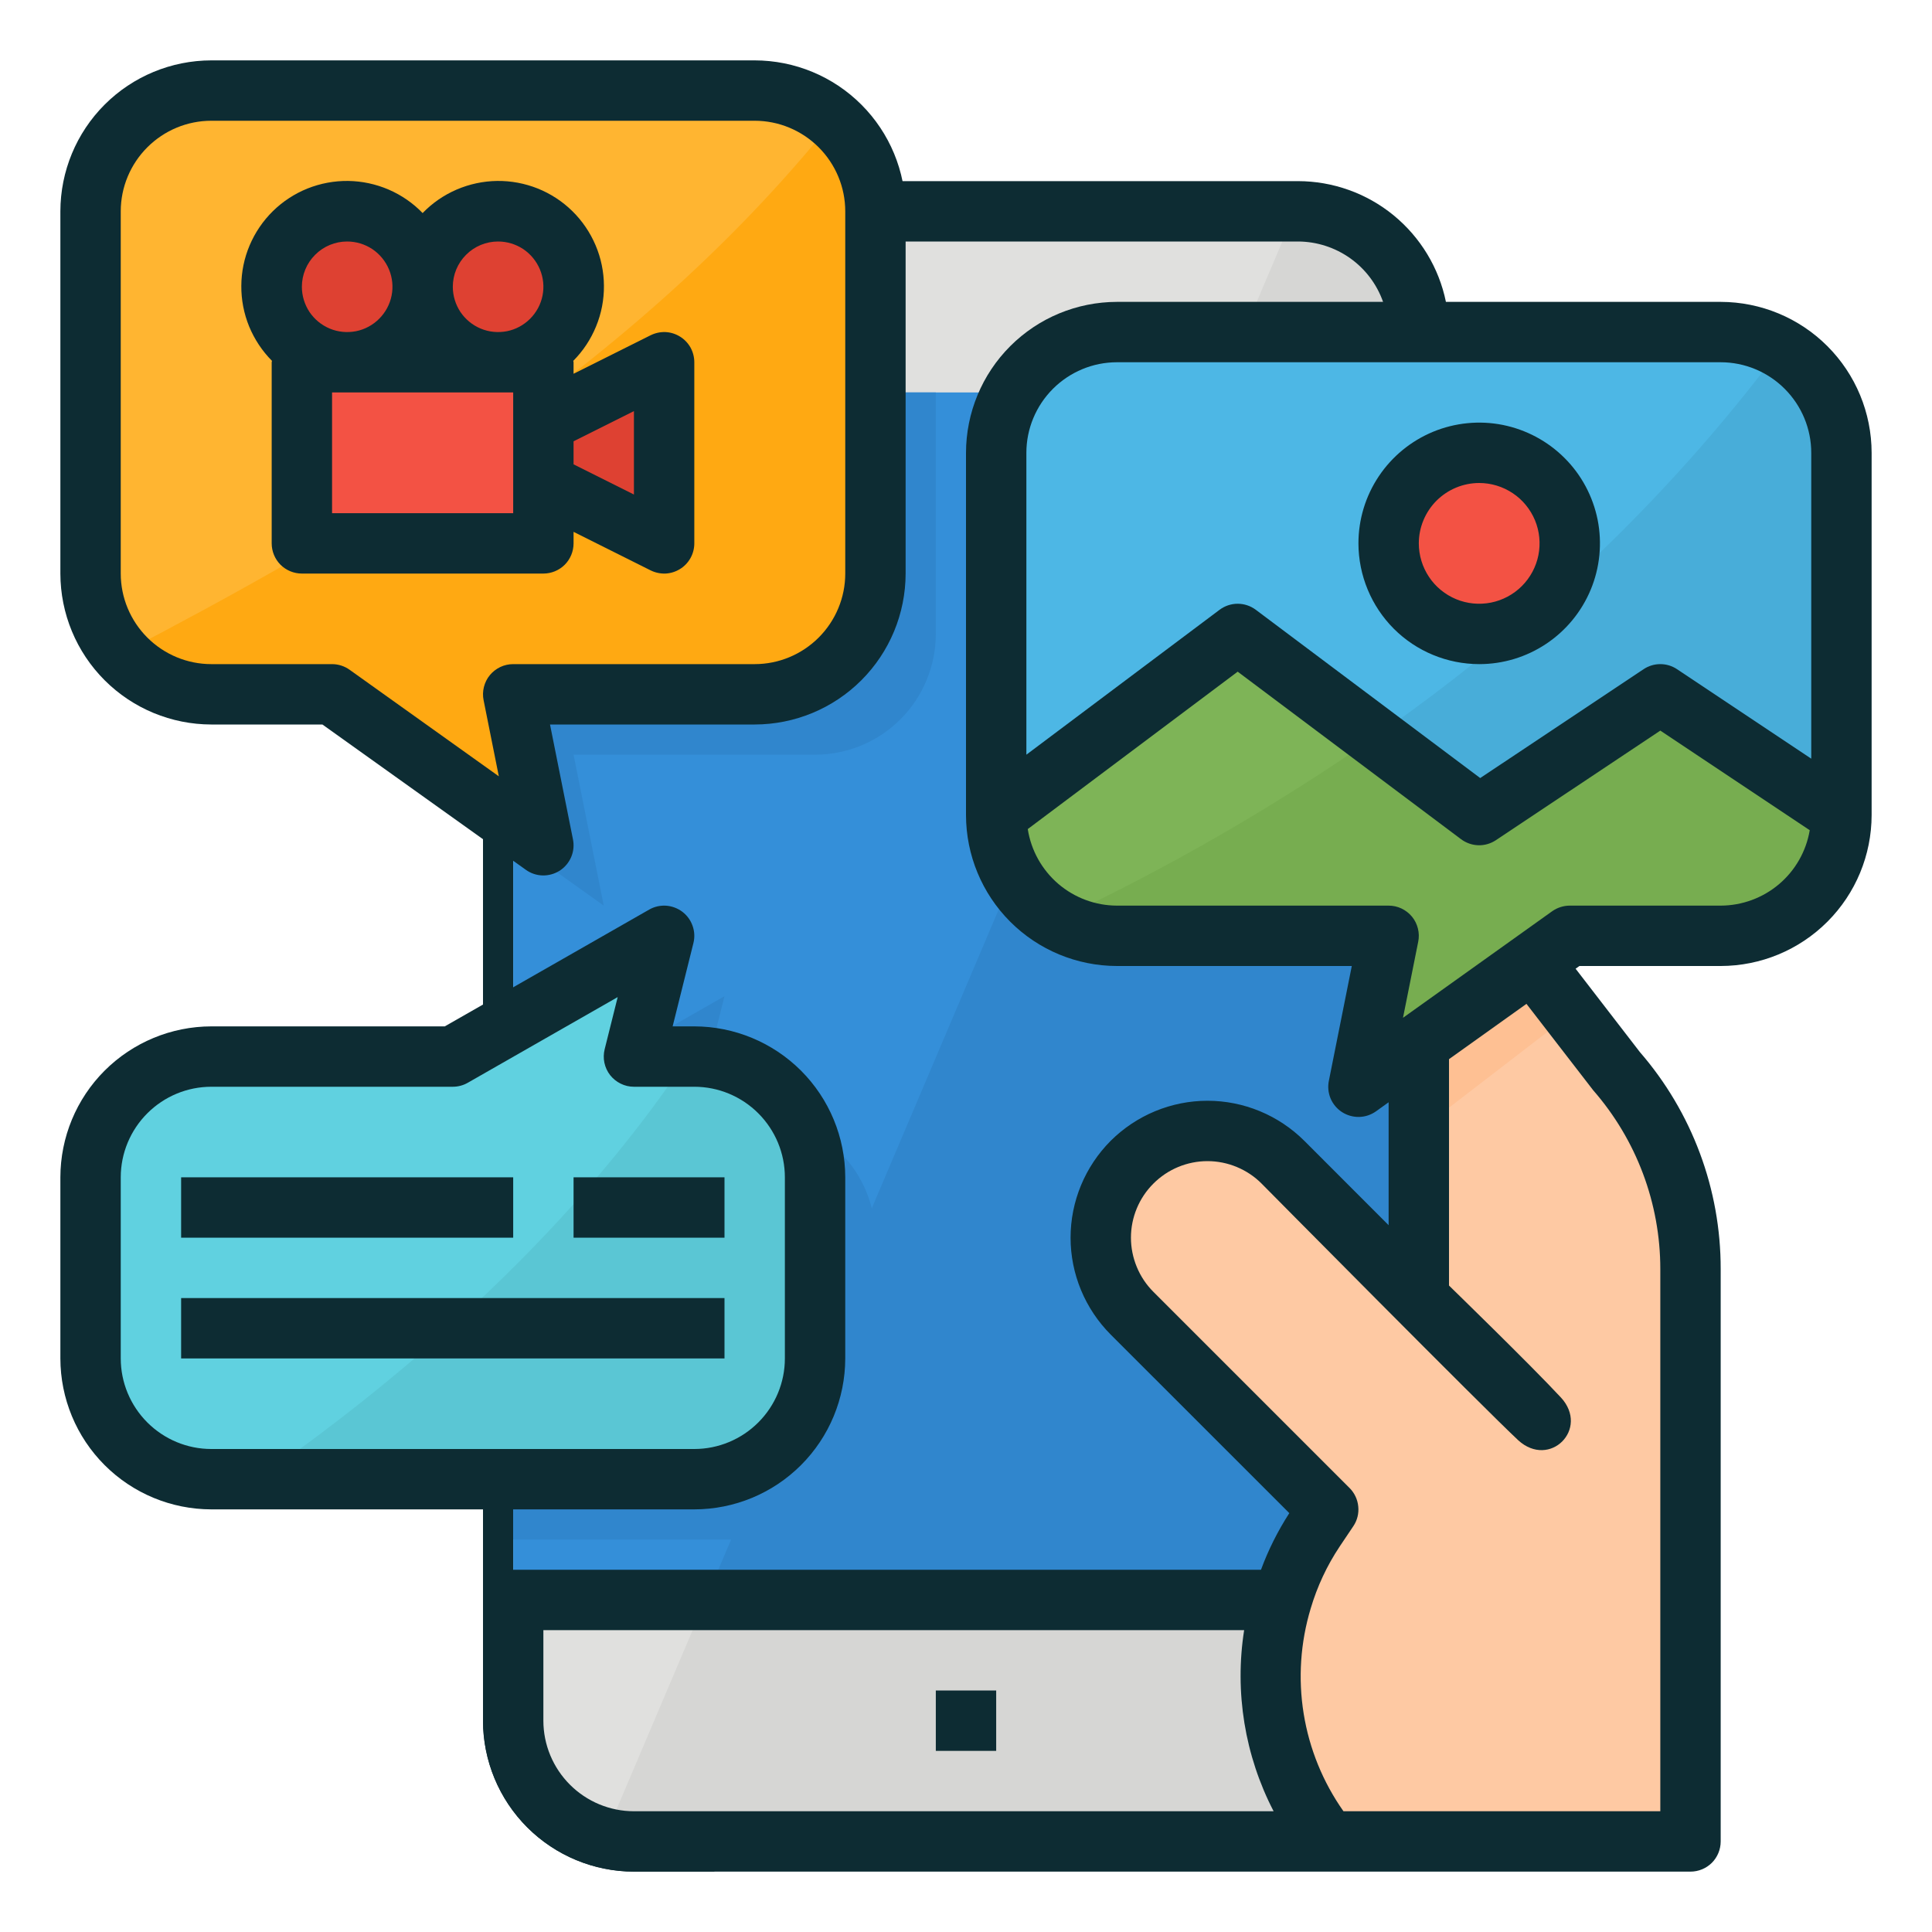 <svg width="32" height="32" viewBox="0 0 32 32" fill="none" xmlns="http://www.w3.org/2000/svg">
<path fill-rule="evenodd" clip-rule="evenodd" d="M8 1.333V28.5C8.001 29.163 8.264 29.798 8.733 30.267C9.202 30.735 9.837 30.999 10.5 31H11.833V1.333H8ZM9 28.5V4H10.5V30C10.102 30 9.721 29.841 9.44 29.56C9.159 29.279 9 28.898 9 28.5Z" fill="#0D2C33"/>
<path d="M21.5 3.5H10.5C9.395 3.5 8.5 4.395 8.5 5.5V28.5C8.5 29.605 9.395 30.5 10.5 30.5H21.5C22.605 30.5 23.5 29.605 23.5 28.5V5.5C23.5 4.395 22.605 3.5 21.5 3.5Z" fill="#E0E0DE"/>
<path d="M8.5 6.5H23.5V26.5H8.5V6.5Z" fill="#348FD9"/>
<path d="M10.014 30.434C10.173 30.476 10.336 30.498 10.5 30.5H21.5C22.03 30.5 22.539 30.289 22.914 29.914C23.289 29.539 23.5 29.03 23.5 28.5V26.5H11.685L10.014 30.434Z" fill="#D6D6D4"/>
<path d="M21.5 3.5H21.452L20.178 6.5H23.5V5.5C23.5 4.97 23.289 4.461 22.914 4.086C22.539 3.711 22.03 3.5 21.5 3.5Z" fill="#D6D6D4"/>
<path d="M11.685 26.5H23.5V6.5H20.178L11.685 26.5Z" fill="#3086CD"/>
<path d="M14.5 23.5V20.5C14.5 19.97 14.289 19.461 13.914 19.086C13.539 18.711 13.03 18.5 12.5 18.5H11.5L12 16.5L8.5 18.5V25.5H12.5C13.03 25.5 13.539 25.289 13.914 24.914C14.289 24.539 14.5 24.03 14.5 23.5Z" fill="#3086CD"/>
<path d="M26.763 17.73L23.5 13.5V21.5L21.25 19.25C20.919 18.919 20.469 18.732 20 18.732C19.531 18.732 19.081 18.919 18.75 19.25C18.419 19.581 18.232 20.031 18.232 20.5C18.232 20.969 18.419 21.419 18.75 21.75L22 25L21.776 25.336C21.261 26.109 21.004 27.026 21.045 27.955C21.085 28.883 21.419 29.774 22 30.5H28V21.022C28 19.811 27.561 18.642 26.763 17.73Z" fill="#FEC9A3"/>
<path d="M12.5 11.5H8.5L9 14L5.5 11.5H3.5C2.97 11.5 2.461 11.289 2.086 10.914C1.711 10.539 1.5 10.03 1.5 9.5V3.5C1.5 2.97 1.711 2.461 2.086 2.086C2.461 1.711 2.97 1.5 3.5 1.5H12.5C13.03 1.5 13.539 1.711 13.914 2.086C14.289 2.461 14.5 2.97 14.5 3.5V9.5C14.5 10.03 14.289 10.539 13.914 10.914C13.539 11.289 13.03 11.5 12.5 11.5Z" fill="#FFB531"/>
<path d="M9.5 12.5H13.5C14.03 12.5 14.539 12.289 14.914 11.914C15.289 11.539 15.5 11.03 15.5 10.5V6.5H8.5V13.929L10 15L9.5 12.5Z" fill="#3086CD"/>
<path d="M11.5 17.5H10.5L11 15.5L7.5 17.5H3.5C2.97 17.5 2.461 17.711 2.086 18.086C1.711 18.461 1.5 18.97 1.5 19.5V22.5C1.5 23.03 1.711 23.539 2.086 23.914C2.461 24.289 2.97 24.5 3.5 24.5H11.5C12.03 24.5 12.539 24.289 12.914 23.914C13.289 23.539 13.5 23.03 13.5 22.5V19.5C13.5 18.97 13.289 18.461 12.914 18.086C12.539 17.711 12.03 17.5 11.5 17.5Z" fill="#60D1E0"/>
<path d="M11.5 17.5H11.404C9.358 20.578 6.48 22.962 4.266 24.5H11.5C12.03 24.5 12.539 24.289 12.914 23.914C13.289 23.539 13.5 23.03 13.5 22.5V19.5C13.5 18.97 13.289 18.461 12.914 18.086C12.539 17.711 12.03 17.5 11.5 17.5Z" fill="#5AC6D4"/>
<path d="M25.5 24C25.434 24 25.369 23.987 25.309 23.962C25.248 23.937 25.193 23.9 25.146 23.854L23.146 21.854C23.055 21.759 23.005 21.633 23.006 21.502C23.007 21.371 23.06 21.245 23.153 21.152C23.245 21.06 23.371 21.007 23.502 21.006C23.633 21.005 23.759 21.055 23.854 21.146L25.854 23.146C25.923 23.216 25.971 23.305 25.99 23.402C26.01 23.499 26 23.6 25.962 23.691C25.924 23.783 25.86 23.861 25.778 23.916C25.695 23.971 25.599 24 25.5 24Z" fill="#F7A468"/>
<path d="M13.802 1.993C10.34 6.315 5.5 9 2.013 10.826C2.199 11.037 2.428 11.207 2.684 11.323C2.941 11.439 3.219 11.499 3.5 11.5H5.5L9 14L8.5 11.5H12.5C13.03 11.5 13.539 11.289 13.914 10.914C14.289 10.539 14.5 10.03 14.5 9.5V3.5C14.499 3.213 14.437 2.93 14.316 2.67C14.196 2.41 14.02 2.179 13.802 1.993Z" fill="#FFA912"/>
<path d="M5 6H9V9H5V6Z" fill="#F35244"/>
<path d="M5.75 6C6.44 6 7 5.44 7 4.75C7 4.06 6.44 3.5 5.75 3.5C5.06 3.5 4.5 4.06 4.5 4.75C4.5 5.44 5.06 6 5.75 6Z" fill="#DE4132"/>
<path d="M8.25 6C8.94 6 9.5 5.44 9.5 4.75C9.5 4.06 8.94 3.5 8.25 3.5C7.56 3.5 7 4.06 7 4.75C7 5.44 7.56 6 8.25 6Z" fill="#DE4132"/>
<path d="M9 7L11 6V9L9 8V7Z" fill="#DE4132"/>
<path d="M23.5 13.5V18.731L26.032 16.783L23.5 13.5Z" fill="#FEC093"/>
<path d="M30.5 7.5V13.5C30.5 14.03 30.289 14.539 29.914 14.914C29.539 15.289 29.03 15.5 28.5 15.5H26L22.5 18L23 15.5H18.5C18.237 15.5 17.977 15.448 17.734 15.348C17.492 15.248 17.271 15.1 17.085 14.915C16.9 14.729 16.752 14.508 16.652 14.266C16.552 14.023 16.5 13.763 16.5 13.5V7.5C16.5 6.97 16.711 6.461 17.086 6.086C17.461 5.711 17.97 5.5 18.5 5.5H28.5C28.763 5.5 29.023 5.551 29.266 5.652C29.508 5.752 29.729 5.9 29.915 6.085C30.1 6.271 30.248 6.492 30.348 6.734C30.449 6.977 30.5 7.237 30.5 7.5Z" fill="#4DB7E5"/>
<path d="M30.5 7.5V13.5C30.5 14.03 30.289 14.539 29.914 14.914C29.539 15.289 29.03 15.5 28.5 15.5H26L22.5 18L23 15.5H18.5C18.154 15.501 17.813 15.411 17.512 15.239C22.182 13.028 26.379 9.943 29.495 5.764C29.8 5.94 30.054 6.192 30.231 6.497C30.407 6.802 30.5 7.148 30.5 7.5Z" fill="#48ADD9"/>
<path d="M24.5 10.5C25.328 10.5 26 9.828 26 9C26 8.172 25.328 7.5 24.5 7.5C23.672 7.5 23 8.172 23 9C23 9.828 23.672 10.5 24.5 10.5Z" fill="#F35244"/>
<path d="M30.5 13.5C30.5 14.03 30.289 14.539 29.914 14.914C29.539 15.289 29.03 15.5 28.5 15.5H26L22.5 18L23 15.5H18.5C18.237 15.5 17.977 15.448 17.734 15.348C17.492 15.248 17.271 15.1 17.085 14.915C16.9 14.729 16.752 14.508 16.652 14.266C16.552 14.023 16.5 13.763 16.5 13.5L20.5 10.5L22.774 12.205L24.5 13.5L27.5 11.5L30.5 13.5Z" fill="#7EB457"/>
<path d="M30.5 13.5C30.5 14.03 30.289 14.539 29.914 14.914C29.539 15.289 29.03 15.5 28.5 15.5H26L22.5 18L23 15.5H18.5C18.154 15.5 17.813 15.411 17.512 15.239C19.348 14.377 21.108 13.361 22.774 12.205L24.5 13.5L27.5 11.5L30.5 13.5Z" fill="#77AD50"/>
<path d="M15.5 28H16.5V29H15.5V28Z" fill="#0D2C33"/>
<path d="M3.5 12H5.34L8.71 14.407C8.791 14.465 8.888 14.498 8.989 14.5C9.089 14.502 9.187 14.474 9.272 14.42C9.356 14.365 9.422 14.287 9.461 14.194C9.5 14.102 9.51 14 9.49 13.902L9.11 12H12.5C13.163 11.999 13.798 11.736 14.267 11.267C14.736 10.798 14.999 10.163 15 9.5V3.5C14.999 2.837 14.736 2.202 14.267 1.733C13.798 1.264 13.163 1.001 12.5 1H3.5C2.837 1.001 2.202 1.264 1.733 1.733C1.264 2.202 1.001 2.837 1 3.5V9.5C1.001 10.163 1.264 10.798 1.733 11.267C2.202 11.736 2.837 11.999 3.5 12ZM2 3.5C2 3.102 2.159 2.721 2.44 2.44C2.721 2.159 3.102 2 3.5 2H12.5C12.898 2 13.279 2.159 13.56 2.44C13.841 2.721 14 3.102 14 3.5V9.5C14 9.898 13.841 10.279 13.56 10.56C13.279 10.841 12.898 11 12.5 11H8.5C8.426 11 8.353 11.016 8.286 11.048C8.219 11.08 8.16 11.126 8.113 11.183C8.066 11.24 8.033 11.307 8.015 11.379C7.997 11.451 7.995 11.526 8.01 11.598L8.262 12.858L5.79 11.093C5.706 11.033 5.604 11 5.5 11H3.5C3.102 11 2.721 10.841 2.44 10.56C2.159 10.279 2 9.898 2 9.5V3.5Z" fill="#0D2C33"/>
<path d="M4.5 6V9C4.5 9.133 4.553 9.26 4.646 9.354C4.74 9.447 4.867 9.5 5 9.5H9C9.133 9.5 9.26 9.447 9.354 9.354C9.447 9.26 9.5 9.133 9.5 9V8.809L10.776 9.447C10.853 9.485 10.937 9.503 11.022 9.5C11.108 9.496 11.19 9.47 11.263 9.425C11.335 9.381 11.395 9.318 11.437 9.243C11.478 9.169 11.5 9.085 11.5 9V6C11.5 5.915 11.478 5.831 11.437 5.756C11.395 5.682 11.335 5.619 11.263 5.575C11.19 5.53 11.108 5.504 11.022 5.5C10.937 5.497 10.853 5.515 10.776 5.553L9.5 6.191V6C9.5 5.992 9.496 5.985 9.495 5.977C9.658 5.813 9.786 5.619 9.873 5.406C9.961 5.192 10.005 4.964 10.003 4.733C10.002 4.503 9.955 4.275 9.865 4.063C9.775 3.851 9.644 3.658 9.48 3.497C9.315 3.335 9.12 3.208 8.906 3.122C8.692 3.037 8.464 2.994 8.233 2.997C8.003 3 7.775 3.049 7.563 3.14C7.352 3.231 7.16 3.363 7 3.529C6.84 3.363 6.648 3.231 6.437 3.14C6.225 3.049 5.997 3 5.767 2.997C5.536 2.994 5.308 3.037 5.094 3.122C4.88 3.208 4.685 3.335 4.52 3.497C4.356 3.658 4.225 3.851 4.135 4.063C4.045 4.275 3.998 4.503 3.997 4.733C3.995 4.964 4.039 5.192 4.126 5.406C4.214 5.619 4.342 5.813 4.505 5.977C4.504 5.985 4.5 5.992 4.5 6ZM8.5 8.5H5.5V6.5H8.5V8.5ZM10.5 6.809V8.191L9.5 7.691V7.309L10.5 6.809ZM8.25 4C8.398 4 8.543 4.044 8.667 4.126C8.79 4.209 8.886 4.326 8.943 4.463C9 4.6 9.015 4.751 8.986 4.896C8.957 5.042 8.885 5.175 8.78 5.28C8.675 5.385 8.542 5.457 8.396 5.486C8.251 5.514 8.1 5.5 7.963 5.443C7.826 5.386 7.709 5.29 7.626 5.167C7.544 5.043 7.5 4.898 7.5 4.75C7.5 4.551 7.579 4.36 7.72 4.22C7.86 4.079 8.051 4 8.25 4ZM5.75 4C5.898 4 6.043 4.044 6.167 4.126C6.29 4.209 6.386 4.326 6.443 4.463C6.5 4.6 6.515 4.751 6.486 4.896C6.457 5.042 6.385 5.175 6.28 5.28C6.175 5.385 6.042 5.457 5.896 5.486C5.751 5.514 5.6 5.5 5.463 5.443C5.326 5.386 5.209 5.29 5.126 5.167C5.044 5.043 5 4.898 5 4.75C5 4.551 5.079 4.36 5.22 4.22C5.36 4.079 5.551 4 5.75 4Z" fill="#0D2C33"/>
<path d="M28.5 5H23.949C23.834 4.436 23.526 3.929 23.08 3.564C22.634 3.2 22.076 3.001 21.5 3H14.333V4H21.5C21.809 4.001 22.11 4.098 22.363 4.277C22.615 4.456 22.805 4.708 22.908 5H18.5C17.837 5.001 17.202 5.264 16.733 5.733C16.264 6.202 16.001 6.837 16 7.5V13.5C16.001 14.163 16.264 14.798 16.733 15.267C17.202 15.736 17.837 15.999 18.5 16H22.39L22.01 17.902C21.99 18 22 18.102 22.039 18.195C22.078 18.287 22.144 18.365 22.228 18.42C22.313 18.474 22.411 18.502 22.511 18.5C22.612 18.498 22.709 18.465 22.791 18.407L23 18.257V20.293L21.604 18.896C21.393 18.686 21.143 18.519 20.868 18.405C20.593 18.291 20.298 18.232 20 18.232C19.702 18.232 19.407 18.291 19.132 18.405C18.857 18.519 18.607 18.686 18.396 18.896C18.186 19.107 18.019 19.357 17.905 19.632C17.791 19.907 17.732 20.202 17.732 20.5C17.732 20.798 17.791 21.093 17.905 21.368C18.019 21.643 18.186 21.893 18.396 22.104L21.355 25.062C21.165 25.357 21.007 25.671 20.886 26H8V28.5C8.001 29.163 8.264 29.798 8.733 30.267C9.202 30.736 9.837 30.999 10.5 31H28C28.133 31 28.26 30.947 28.354 30.854C28.447 30.76 28.5 30.633 28.5 30.5V21.02C28.502 19.699 28.026 18.422 27.161 17.425L26.097 16.045L26.16 16H28.5C29.163 15.999 29.798 15.736 30.267 15.267C30.736 14.798 30.999 14.163 31 13.5V7.5C30.999 6.837 30.736 6.202 30.267 5.733C29.798 5.264 29.163 5.001 28.5 5ZM18.5 6H28.5C28.898 6 29.279 6.159 29.56 6.44C29.841 6.721 30 7.102 30 7.5V12.566L27.777 11.084C27.695 11.029 27.599 11 27.5 11C27.401 11 27.305 11.029 27.223 11.084L24.517 12.887L20.8 10.1C20.713 10.035 20.608 10 20.5 10C20.392 10 20.287 10.035 20.2 10.1L17 12.5V7.5C17 7.102 17.159 6.721 17.44 6.44C17.721 6.159 18.102 6 18.5 6ZM9 28.5V27H20.607C20.446 28.026 20.617 29.078 21.095 30H10.5C10.102 30 9.721 29.841 9.44 29.56C9.159 29.279 9 28.898 9 28.5ZM26.389 18.059C27.105 18.879 27.5 19.931 27.5 21.02V30H22.252C21.912 29.518 21.687 28.966 21.593 28.384C21.499 27.802 21.539 27.206 21.709 26.642C21.817 26.277 21.979 25.93 22.19 25.614L22.415 25.279C22.48 25.183 22.509 25.067 22.497 24.952C22.486 24.836 22.435 24.728 22.353 24.646L19.103 21.396C18.986 21.279 18.892 21.139 18.829 20.985C18.765 20.831 18.732 20.666 18.732 20.5C18.732 20.164 18.866 19.841 19.104 19.604C19.341 19.366 19.664 19.232 20 19.232C20.166 19.232 20.331 19.265 20.485 19.329C20.639 19.393 20.779 19.486 20.896 19.604C20.896 19.604 24.626 23.374 25.146 23.854C25.667 24.333 26.333 23.667 25.853 23.147C25.373 22.627 24 21.293 24 21.293V17.543L25.283 16.627L26.389 18.059ZM28.5 15H26C25.896 15 25.794 15.033 25.709 15.093L23.238 16.858L23.49 15.598C23.505 15.526 23.503 15.451 23.485 15.379C23.467 15.307 23.434 15.24 23.387 15.183C23.34 15.126 23.281 15.08 23.214 15.048C23.147 15.016 23.074 15 23 15H18.5C18.143 14.999 17.799 14.871 17.528 14.639C17.257 14.406 17.078 14.085 17.023 13.732L20.5 11.125L24.2 13.9C24.283 13.962 24.383 13.997 24.486 14C24.589 14.003 24.691 13.973 24.777 13.916L27.5 12.101L29.975 13.751C29.916 14.1 29.736 14.416 29.466 14.645C29.196 14.873 28.854 14.999 28.5 15Z" fill="#0D2C33"/>
<path d="M24.5 11C24.896 11 25.282 10.883 25.611 10.663C25.94 10.443 26.196 10.131 26.348 9.765C26.499 9.4 26.539 8.998 26.462 8.61C26.384 8.222 26.194 7.865 25.914 7.586C25.634 7.306 25.278 7.116 24.89 7.038C24.502 6.961 24.1 7.001 23.735 7.152C23.369 7.304 23.057 7.56 22.837 7.889C22.617 8.218 22.5 8.604 22.5 9C22.501 9.53 22.712 10.039 23.086 10.414C23.461 10.789 23.97 10.999 24.5 11ZM24.5 8C24.698 8 24.891 8.059 25.056 8.169C25.22 8.278 25.348 8.435 25.424 8.617C25.5 8.8 25.519 9.001 25.481 9.195C25.442 9.389 25.347 9.567 25.207 9.707C25.067 9.847 24.889 9.942 24.695 9.981C24.501 10.019 24.3 10 24.117 9.924C23.935 9.848 23.778 9.72 23.669 9.556C23.559 9.391 23.5 9.198 23.5 9C23.5 8.735 23.606 8.481 23.793 8.293C23.981 8.106 24.235 8 24.5 8Z" fill="#0D2C33"/>
<path d="M3.5 25H11.5C12.163 24.999 12.798 24.736 13.267 24.267C13.736 23.798 13.999 23.163 14 22.5V19.5C13.999 18.837 13.736 18.202 13.267 17.733C12.798 17.265 12.163 17.001 11.5 17H11.141L11.485 15.621C11.509 15.526 11.504 15.426 11.471 15.334C11.439 15.242 11.38 15.161 11.302 15.102C11.224 15.043 11.13 15.008 11.032 15.001C10.934 14.995 10.837 15.017 10.752 15.066L7.367 17H3.5C2.837 17.001 2.202 17.265 1.733 17.733C1.264 18.202 1.001 18.837 1 19.5V22.5C1.001 23.163 1.264 23.798 1.733 24.267C2.202 24.736 2.837 24.999 3.5 25ZM2 19.5C2 19.102 2.159 18.721 2.44 18.44C2.721 18.159 3.102 18 3.5 18H7.5C7.587 18 7.673 17.977 7.748 17.934L10.231 16.515L10.015 17.379C9.997 17.452 9.995 17.529 10.011 17.604C10.027 17.678 10.059 17.748 10.106 17.808C10.153 17.867 10.213 17.916 10.281 17.949C10.349 17.983 10.424 18 10.5 18H11.5C11.898 18 12.279 18.159 12.56 18.44C12.841 18.721 13 19.102 13 19.5V22.5C13 22.898 12.841 23.279 12.56 23.56C12.279 23.841 11.898 24 11.5 24H3.5C3.102 24 2.721 23.841 2.44 23.56C2.159 23.279 2 22.898 2 22.5V19.5Z" fill="#0D2C33"/>
<path d="M3 19.5H8.5V20.5H3V19.5Z" fill="#0D2C33"/>
<path d="M9.5 19.5H12V20.5H9.5V19.5Z" fill="#0D2C33"/>
<path d="M3 21.5H12V22.5H3V21.5Z" fill="#0D2C33"/>
</svg>
